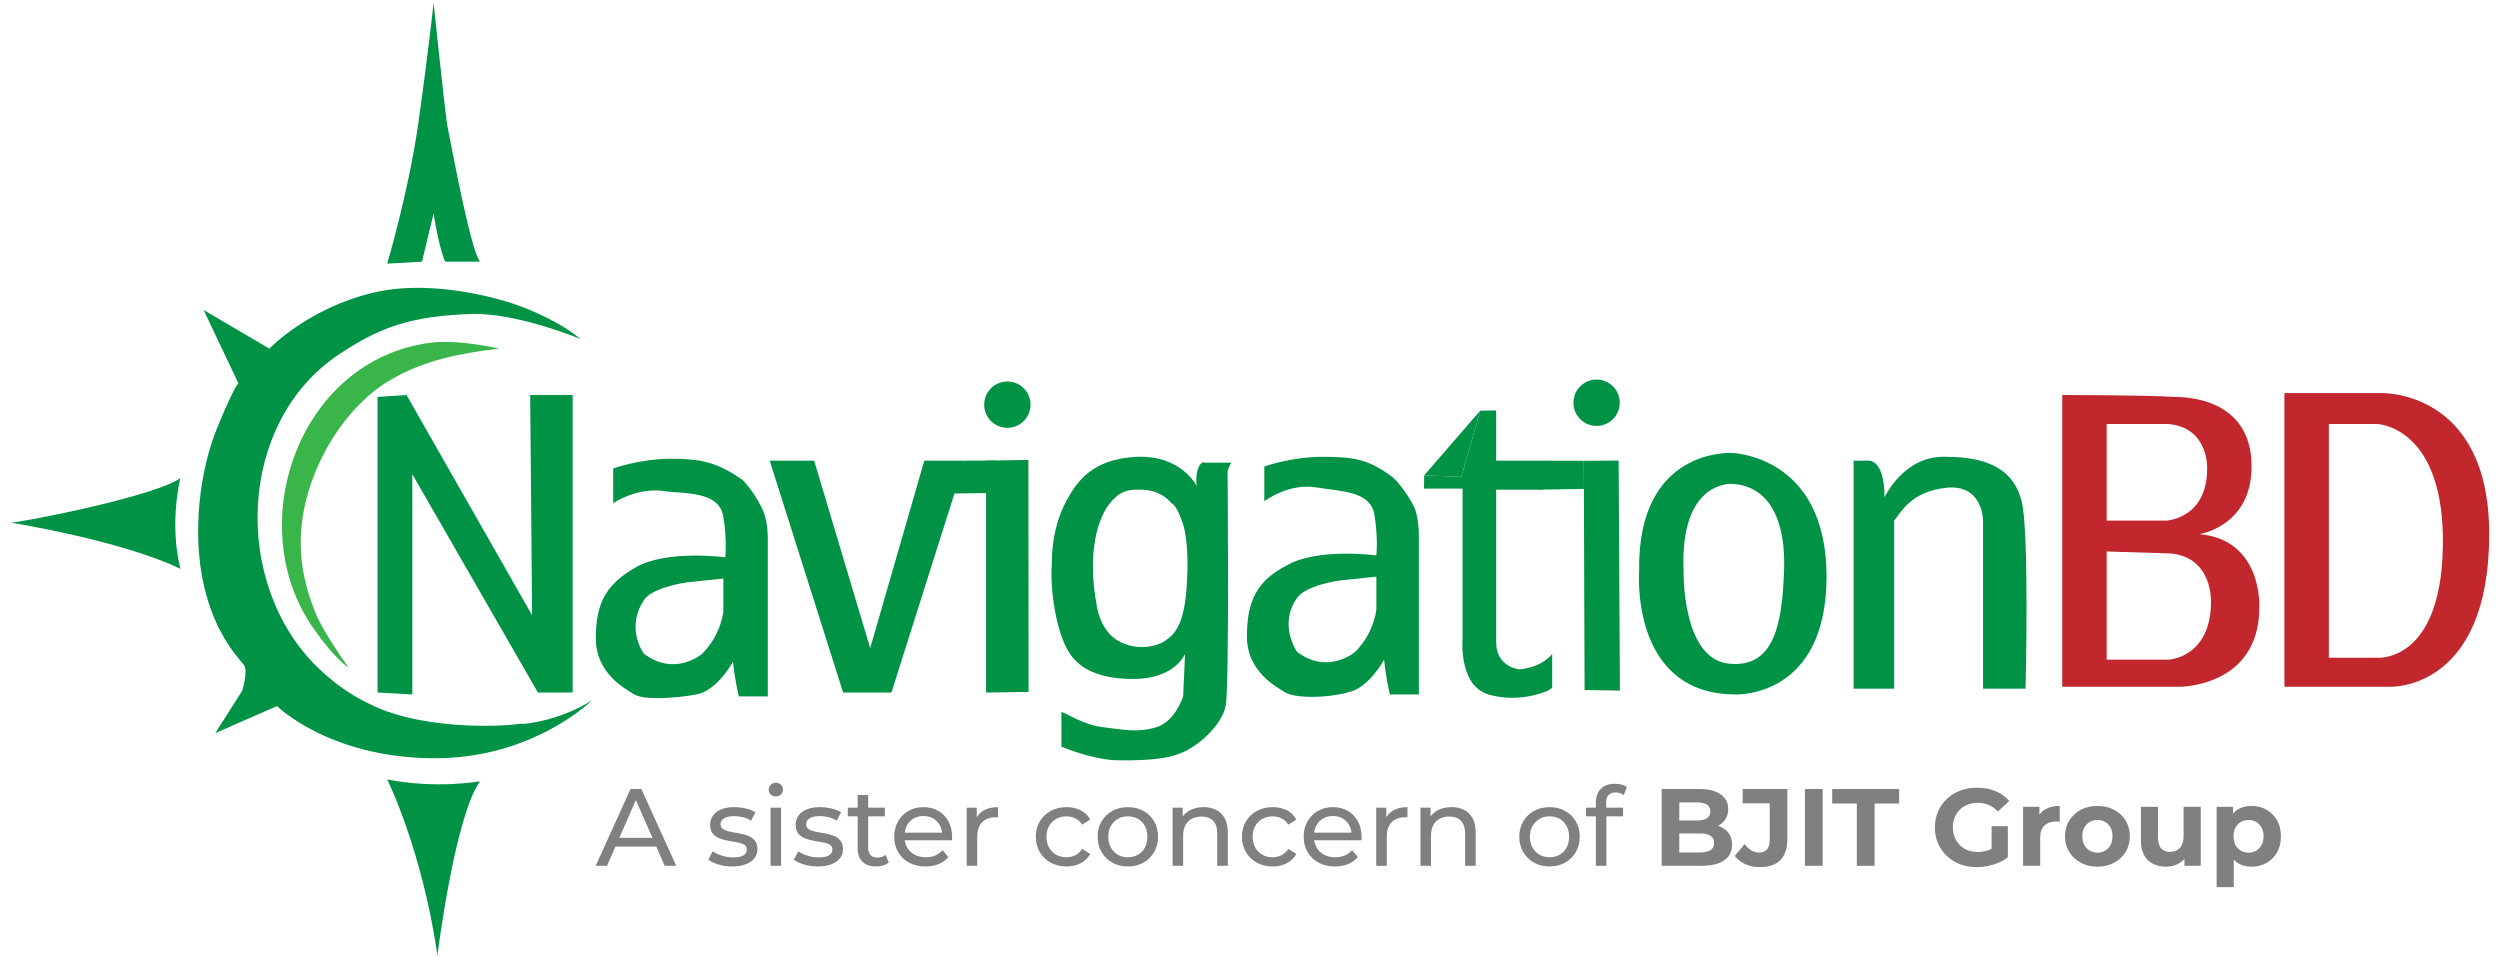 <svg width="147" height="57" viewBox="0 0 147 57" fill="none" xmlns="http://www.w3.org/2000/svg">
<path d="M34.809 41.175C34.809 41.175 31.287 44.698 25.267 44.584C19.246 44.47 16.292 41.516 16.292 41.516L12.657 43.107L14.246 40.608C14.246 40.608 14.587 39.472 14.361 39.13C14.134 38.789 12.657 37.426 11.974 34.359C11.293 31.293 11.748 27.656 12.77 25.157C13.792 22.659 14.02 22.544 14.02 22.544L11.974 18.228L15.837 20.5C15.837 20.5 18.11 18.114 21.971 17.205C25.834 16.297 30.265 17.888 30.265 17.888C30.265 17.888 32.651 18.681 34.128 19.932C34.128 19.932 30.605 18.455 27.88 18.455C24.131 18.569 22.313 19.25 19.927 20.841C13.916 24.848 13.653 34.364 18.678 39.245C19.58 40.121 20.607 40.867 21.744 41.402C25.153 43.107 30.493 42.652 30.605 42.538C30.493 42.652 32.877 42.426 34.809 41.175Z" fill="#009245"/>
<path d="M22.768 15.501C22.768 15.501 24.018 11.297 24.585 7.322C25.154 3.346 25.495 0.165 25.495 0.165C25.495 0.165 26.062 5.619 26.29 7.322C26.631 9.025 27.653 14.592 28.22 15.387H26.176C26.176 15.387 25.835 14.706 25.495 12.548L24.813 15.387L22.768 15.501Z" fill="#009245"/>
<path d="M10.61 28.111C10.61 28.111 9.929 30.724 10.61 33.451C10.61 33.451 7.883 31.974 0.613 30.724C0.613 30.838 9.019 29.247 10.61 28.111Z" fill="#009245"/>
<path d="M22.768 45.833C22.768 45.833 24.813 49.923 25.721 56.171C25.721 56.171 26.743 47.991 28.22 45.947C28.108 45.947 25.721 46.4 22.768 45.833Z" fill="#009245"/>
<path d="M29.355 20.5C29.355 20.5 26.968 19.933 25.265 20.159C17.544 21.189 14.178 30.922 18.448 36.973C19.813 38.904 20.494 39.245 20.494 39.245C20.494 39.245 19.017 37.199 18.562 36.063C18.108 34.927 17.312 32.769 17.881 29.928C18.466 27.004 20.365 23.851 22.993 22.317C24.954 21.173 27.128 20.757 29.355 20.5Z" fill="#39B54A"/>
<path d="M22.199 23.34V40.72L24.245 40.834V27.884L31.629 40.72H33.673V23.226H31.174L31.288 36.178L23.903 23.226L22.199 23.34Z" fill="#009245"/>
<path d="M45.26 27.089L49.576 40.721H52.417L56.733 27.089H54.349L51.167 38.108L47.873 27.089H45.26Z" fill="#009245"/>
<path d="M57.982 27.089V40.721L60.48 40.685L60.47 27.043L57.982 27.089Z" fill="#009245"/>
<path d="M59.234 22.431C59.987 22.431 60.596 23.041 60.596 23.794C60.596 24.547 59.987 25.158 59.234 25.158C58.481 25.158 57.871 24.547 57.871 23.794C57.871 23.041 58.481 22.431 59.234 22.431Z" fill="#009245"/>
<path d="M69.796 34.132C69.681 36.859 69 37.312 68.545 37.654C68.092 37.995 66.842 38.336 65.706 37.654C64.57 36.971 64.456 35.382 64.456 35.382C64.456 35.382 64.115 33.791 64.343 32.086C64.456 31.178 64.796 29.928 65.592 29.247C66.047 28.792 66.615 28.792 66.956 28.792C67.297 28.792 68.205 28.792 68.886 29.587C69.114 29.702 69.341 30.156 69.569 30.838C69.681 31.178 69.91 32.315 69.796 34.132ZM72.409 27.203H70.818C70.705 27.089 70.25 27.429 70.363 28.566C70.363 28.566 69.455 26.748 66.842 26.862C64.229 26.975 63.32 28.339 62.752 29.361C62.184 30.383 61.843 31.633 61.843 33.222C61.73 34.813 62.184 37.995 63.32 38.903C63.32 38.903 64.115 39.925 66.615 39.925C69.114 39.925 69.681 38.448 69.681 38.448L69.569 40.949C69.569 40.949 69.114 42.425 67.978 42.766C66.842 43.107 65.933 42.88 64.91 42.766C63.774 42.652 62.752 41.971 62.412 41.856V43.902C62.412 43.902 64.003 44.584 65.479 44.698C65.479 44.698 68.092 44.81 69.227 44.357C70.363 44.015 71.841 42.652 72.068 41.516C72.294 40.38 72.182 27.77 72.182 27.77C72.182 27.77 72.182 27.544 72.409 27.203Z" fill="#009245"/>
<path d="M87.038 24.146L85.93 28.032L83.741 27.956L83.732 28.73H85.998V37.591C85.998 37.591 85.76 40.301 87.52 40.834C87.52 40.834 88.776 41.273 90.362 40.834C90.362 40.834 91.269 40.608 91.269 40.38V38.45C91.269 38.45 90.702 39.243 89.338 39.358C89.338 39.358 87.975 39.243 87.975 37.767V28.794H90.474C90.474 28.794 91.155 28.794 91.269 28.339C91.384 27.77 91.269 27.089 91.269 27.089H87.975V24.135L87.038 24.146Z" fill="#009245"/>
<path d="M93.127 27.095L93.173 40.573L95.251 40.607L95.177 27.083L93.127 27.095Z" fill="#009245"/>
<path d="M93.88 22.317C94.633 22.317 95.243 22.927 95.243 23.68C95.243 24.433 94.633 25.044 93.88 25.044C93.127 25.044 92.518 24.433 92.518 23.68C92.518 22.927 93.127 22.317 93.88 22.317Z" fill="#009245"/>
<path d="M108.992 27.089H109.788C109.788 27.089 110.81 26.862 110.81 29.247C110.81 29.247 111.946 26.748 114.445 26.862C116.945 26.862 118.422 27.656 118.875 29.475C119.33 31.293 119.103 40.494 119.103 40.494H116.604V30.611C116.604 30.611 116.604 28.451 114.445 28.68C112.401 28.906 111.832 30.042 111.379 30.611V40.494H108.992V27.089Z" fill="#009245"/>
<path d="M127.508 38.79H123.873V32.428L127.622 32.542C130.12 32.769 130.006 35.382 130.006 35.382C130.006 38.676 127.508 38.79 127.508 38.79ZM123.873 24.93H127.508C129.894 25.158 129.78 27.543 129.78 27.543C129.78 30.497 127.393 30.611 127.393 30.611H123.873V24.93ZM129.325 31.406C129.325 31.406 132.393 30.951 132.393 27.43C132.393 23.908 129.439 23.339 127.848 23.339C126.145 23.227 121.26 23.227 121.26 23.227V40.381H128.189C128.189 40.381 132.847 40.381 132.847 35.722C132.847 35.722 133.074 31.747 129.325 31.406Z" fill="#C1272D"/>
<path d="M139.777 38.676H136.937V24.93H139.777C139.777 24.93 143.526 25.044 143.64 31.519C143.752 39.017 139.777 38.676 139.777 38.676ZM140.003 23.113H134.324V40.379H140.572C140.572 40.379 146.365 40.608 146.365 31.406C146.365 22.885 140.003 23.113 140.003 23.113Z" fill="#C1272D"/>
<path d="M101.608 39.017C98.881 38.676 98.995 33.565 98.995 33.565C98.769 28.225 101.835 28.451 101.835 28.451C104.107 28.565 105.017 30.724 104.903 33.565C104.788 36.404 104.448 39.358 101.608 39.017ZM101.835 26.634C101.835 26.634 96.268 26.293 96.382 33.565C96.382 33.565 95.815 40.834 102.063 40.834C102.063 40.834 107.401 41.063 107.401 33.905C107.401 26.748 101.835 26.634 101.835 26.634Z" fill="#009245"/>
<path d="M80.93 35.836C80.93 35.836 80.816 37.199 79.68 38.335C79.68 38.335 78.091 39.699 76.272 38.335C76.272 38.335 75.137 36.746 76.272 35.155C76.272 35.155 76.614 34.474 78.772 34.133L80.93 33.905V35.836ZM83.203 29.929C82.748 28.907 81.953 28.112 81.953 28.112C80.476 26.976 79.568 26.861 77.75 26.861C75.931 26.861 74.342 27.43 74.342 27.43V29.474C74.342 29.474 75.819 28.338 77.522 28.679C78.999 28.907 80.59 28.907 80.816 30.27C81.045 31.632 80.93 32.656 80.93 32.656C80.93 32.656 77.522 32.201 75.705 33.223C73.887 34.133 73.318 35.381 73.318 37.427C73.318 39.471 75.023 40.381 75.591 40.721C76.159 41.062 77.977 41.062 79.227 40.721C80.476 40.495 81.385 38.79 81.385 38.79C81.498 39.926 81.726 40.835 81.726 40.835H83.429V31.52C83.429 30.496 83.203 29.929 83.203 29.929Z" fill="#009245"/>
<path d="M42.533 35.95C42.533 35.95 42.419 37.312 41.283 38.448C41.283 38.448 39.694 39.813 37.875 38.448C37.875 38.448 36.74 36.972 37.875 35.268C37.875 35.268 38.217 34.587 40.375 34.246L42.533 34.018V35.95ZM44.919 30.157C44.465 29.02 43.669 28.225 43.669 28.225C42.193 27.201 41.283 26.975 39.465 26.975C37.648 26.975 36.057 27.544 36.057 27.544V29.588C36.057 29.588 37.534 28.566 39.239 28.906C40.716 29.02 42.307 29.02 42.533 30.383C42.76 31.746 42.647 32.77 42.647 32.77C42.647 32.77 39.239 32.315 37.422 33.337C35.604 34.359 35.035 35.495 35.035 37.541C35.035 39.584 36.74 40.494 37.307 40.835C37.875 41.175 39.694 41.061 40.942 40.835C42.193 40.606 43.1 38.903 43.1 38.903C43.215 40.039 43.443 40.949 43.443 40.949H45.146V31.633C45.146 30.724 44.919 30.157 44.919 30.157Z" fill="#009245"/>
<path d="M56.734 27.089L58.563 27.077L58.597 28.986L55.836 29.02L56.734 27.089Z" fill="#009245"/>
<path d="M91.268 27.089L93.126 27.094L93.136 28.748L90.473 28.792L91.268 27.089Z" fill="#009245"/>
<path d="M83.738 27.955L87.036 24.146L85.927 28.032L83.738 27.955Z" fill="#009245"/>
<path d="M35.9 49.781L36.074 49.264H38.615L38.803 49.781H35.9ZM35.029 50.909L37.073 46.394H37.712L39.764 50.909H39.086L37.261 46.756H37.518L35.693 50.909H35.029Z" fill="#808080"/>
<path d="M43.058 50.949C42.774 50.949 42.505 50.91 42.248 50.833C41.992 50.755 41.792 50.66 41.647 50.549L41.904 50.059C42.051 50.158 42.23 50.241 42.445 50.31C42.66 50.38 42.88 50.414 43.104 50.414C43.392 50.414 43.599 50.373 43.725 50.29C43.852 50.209 43.915 50.095 43.915 49.95C43.915 49.842 43.878 49.757 43.8 49.697C43.723 49.637 43.62 49.593 43.493 49.562C43.366 49.532 43.226 49.505 43.071 49.482C42.916 49.457 42.761 49.428 42.607 49.391C42.452 49.355 42.31 49.302 42.181 49.236C42.052 49.169 41.948 49.078 41.871 48.959C41.793 48.841 41.756 48.683 41.756 48.484C41.756 48.279 41.814 48.098 41.93 47.943C42.046 47.788 42.211 47.669 42.422 47.584C42.636 47.501 42.889 47.459 43.182 47.459C43.405 47.459 43.632 47.487 43.862 47.54C44.092 47.593 44.279 47.669 44.426 47.769L44.162 48.259C44.007 48.155 43.845 48.085 43.678 48.046C43.51 48.008 43.342 47.989 43.174 47.989C42.903 47.989 42.701 48.033 42.569 48.121C42.434 48.209 42.369 48.321 42.369 48.458C42.369 48.575 42.408 48.665 42.488 48.727C42.567 48.789 42.67 48.838 42.797 48.872C42.924 48.906 43.065 48.936 43.219 48.959C43.374 48.983 43.529 49.012 43.684 49.05C43.839 49.086 43.979 49.136 44.106 49.201C44.233 49.265 44.336 49.356 44.416 49.472C44.496 49.588 44.536 49.742 44.536 49.937C44.536 50.142 44.474 50.321 44.355 50.471C44.233 50.623 44.064 50.739 43.845 50.823C43.627 50.906 43.364 50.949 43.058 50.949Z" fill="#808080"/>
<path d="M45.308 47.492H45.928V50.91H45.308V47.492ZM45.618 46.833C45.499 46.833 45.398 46.794 45.318 46.718C45.24 46.639 45.199 46.545 45.199 46.434C45.199 46.317 45.24 46.22 45.318 46.144C45.398 46.066 45.499 46.026 45.618 46.026C45.739 46.026 45.84 46.066 45.918 46.141C45.998 46.215 46.037 46.308 46.037 46.421C46.037 46.537 45.999 46.634 45.921 46.714C45.845 46.794 45.742 46.833 45.618 46.833Z" fill="#808080"/>
<path d="M48.089 50.949C47.806 50.949 47.537 50.91 47.279 50.833C47.023 50.755 46.823 50.66 46.678 50.549L46.935 50.059C47.082 50.158 47.261 50.241 47.476 50.31C47.692 50.38 47.912 50.414 48.135 50.414C48.423 50.414 48.63 50.373 48.756 50.29C48.883 50.209 48.947 50.095 48.947 49.95C48.947 49.842 48.909 49.757 48.831 49.697C48.754 49.637 48.652 49.593 48.525 49.562C48.397 49.532 48.257 49.505 48.102 49.482C47.947 49.457 47.793 49.428 47.638 49.391C47.483 49.355 47.341 49.302 47.212 49.236C47.084 49.169 46.979 49.078 46.903 48.959C46.824 48.841 46.787 48.683 46.787 48.484C46.787 48.279 46.846 48.098 46.961 47.943C47.077 47.788 47.242 47.669 47.454 47.584C47.667 47.501 47.92 47.459 48.213 47.459C48.437 47.459 48.663 47.487 48.893 47.54C49.123 47.593 49.31 47.669 49.457 47.769L49.193 48.259C49.038 48.155 48.877 48.085 48.709 48.046C48.541 48.008 48.373 47.989 48.205 47.989C47.934 47.989 47.732 48.033 47.6 48.121C47.465 48.209 47.4 48.321 47.4 48.458C47.4 48.575 47.439 48.665 47.519 48.727C47.599 48.789 47.701 48.838 47.828 48.872C47.956 48.906 48.096 48.936 48.251 48.959C48.406 48.983 48.56 49.012 48.715 49.05C48.87 49.086 49.01 49.136 49.137 49.201C49.264 49.265 49.367 49.356 49.447 49.472C49.527 49.588 49.568 49.742 49.568 49.937C49.568 50.142 49.506 50.321 49.387 50.471C49.264 50.623 49.095 50.739 48.877 50.823C48.658 50.906 48.396 50.949 48.089 50.949Z" fill="#808080"/>
<path d="M51.514 50.949C51.17 50.949 50.903 50.856 50.715 50.672C50.524 50.486 50.43 50.222 50.43 49.878V46.743H51.049V49.852C51.049 50.038 51.095 50.179 51.188 50.277C51.281 50.377 51.413 50.427 51.586 50.427C51.778 50.427 51.939 50.373 52.07 50.264L52.262 50.709C52.167 50.792 52.055 50.853 51.923 50.89C51.793 50.929 51.656 50.949 51.514 50.949ZM49.85 47.492H52.031V48.002H49.85V47.492Z" fill="#808080"/>
<path d="M54.419 50.949C54.054 50.949 53.731 50.874 53.454 50.722C53.177 50.572 52.962 50.367 52.808 50.103C52.657 49.842 52.58 49.54 52.58 49.201C52.58 48.861 52.653 48.561 52.803 48.297C52.95 48.036 53.156 47.831 53.416 47.682C53.675 47.534 53.969 47.459 54.295 47.459C54.627 47.459 54.919 47.532 55.173 47.679C55.426 47.824 55.625 48.029 55.77 48.295C55.913 48.559 55.985 48.867 55.985 49.221C55.985 49.245 55.985 49.276 55.983 49.311C55.98 49.345 55.977 49.377 55.974 49.407H53.064V48.962H55.651L55.398 49.117C55.403 48.897 55.358 48.701 55.265 48.53C55.169 48.359 55.038 48.223 54.873 48.127C54.707 48.029 54.515 47.982 54.295 47.982C54.081 47.982 53.889 48.029 53.721 48.127C53.553 48.223 53.423 48.359 53.328 48.533C53.234 48.708 53.186 48.906 53.186 49.13V49.232C53.186 49.461 53.239 49.664 53.344 49.842C53.449 50.021 53.597 50.16 53.786 50.259C53.975 50.357 54.192 50.408 54.438 50.408C54.64 50.408 54.825 50.373 54.989 50.303C55.154 50.235 55.299 50.132 55.424 49.994L55.767 50.395C55.612 50.575 55.419 50.712 55.19 50.807C54.958 50.901 54.702 50.949 54.419 50.949Z" fill="#808080"/>
<path d="M56.842 50.91V47.492H57.435V48.421L57.376 48.188C57.471 47.952 57.631 47.77 57.854 47.647C58.079 47.521 58.353 47.459 58.68 47.459V48.059C58.654 48.054 58.63 48.053 58.605 48.053H58.539C58.208 48.053 57.945 48.152 57.751 48.349C57.557 48.546 57.461 48.833 57.461 49.207V50.91H56.842Z" fill="#808080"/>
<path d="M62.712 50.949C62.365 50.949 62.054 50.874 61.78 50.722C61.508 50.572 61.293 50.367 61.139 50.103C60.984 49.842 60.906 49.54 60.906 49.201C60.906 48.861 60.984 48.561 61.139 48.297C61.293 48.036 61.508 47.831 61.78 47.682C62.054 47.534 62.365 47.459 62.712 47.459C63.022 47.459 63.297 47.521 63.542 47.643C63.783 47.765 63.972 47.948 64.106 48.188L63.635 48.491C63.522 48.323 63.387 48.199 63.226 48.121C63.064 48.041 62.892 48.002 62.706 48.002C62.483 48.002 62.282 48.051 62.106 48.148C61.93 48.248 61.791 48.386 61.687 48.566C61.584 48.743 61.532 48.955 61.532 49.201C61.532 49.446 61.584 49.659 61.687 49.839C61.791 50.02 61.93 50.16 62.106 50.259C62.282 50.357 62.483 50.408 62.706 50.408C62.892 50.408 63.064 50.367 63.226 50.289C63.387 50.207 63.522 50.085 63.635 49.917L64.106 50.214C63.972 50.45 63.783 50.631 63.542 50.758C63.297 50.885 63.022 50.949 62.712 50.949Z" fill="#808080"/>
<path d="M66.319 50.407C66.539 50.407 66.735 50.358 66.911 50.259C67.084 50.159 67.22 50.019 67.32 49.837C67.418 49.654 67.466 49.442 67.466 49.201C67.466 48.956 67.418 48.745 67.32 48.565C67.22 48.388 67.084 48.249 66.911 48.15C66.735 48.05 66.539 48.001 66.319 48.001C66.101 48.001 65.903 48.05 65.732 48.15C65.561 48.249 65.422 48.388 65.32 48.565C65.217 48.745 65.165 48.956 65.165 49.201C65.165 49.442 65.217 49.654 65.32 49.837C65.422 50.019 65.561 50.159 65.732 50.259C65.903 50.358 66.101 50.407 66.319 50.407ZM66.319 50.948C65.975 50.948 65.67 50.873 65.403 50.723C65.137 50.572 64.925 50.365 64.772 50.101C64.617 49.837 64.539 49.537 64.539 49.201C64.539 48.862 64.617 48.56 64.772 48.298C64.925 48.035 65.137 47.83 65.403 47.682C65.67 47.533 65.975 47.46 66.319 47.46C66.658 47.46 66.963 47.533 67.232 47.682C67.501 47.83 67.711 48.034 67.864 48.295C68.016 48.555 68.093 48.857 68.093 49.201C68.093 49.54 68.016 49.842 67.864 50.104C67.711 50.366 67.501 50.572 67.232 50.723C66.963 50.873 66.658 50.948 66.319 50.948Z" fill="#808080"/>
<path d="M70.775 47.459C71.053 47.459 71.3 47.513 71.513 47.621C71.727 47.728 71.893 47.891 72.014 48.111C72.134 48.33 72.195 48.607 72.195 48.943V50.91H71.573V49.014C71.573 48.682 71.494 48.432 71.332 48.264C71.171 48.098 70.944 48.013 70.653 48.013C70.433 48.013 70.242 48.056 70.079 48.142C69.914 48.229 69.789 48.356 69.701 48.524C69.613 48.691 69.569 48.9 69.569 49.15V50.91H68.949V47.492H69.543V48.414L69.446 48.168C69.559 47.945 69.73 47.77 69.963 47.647C70.195 47.521 70.465 47.459 70.775 47.459Z" fill="#808080"/>
<path d="M74.833 50.949C74.486 50.949 74.175 50.874 73.901 50.722C73.629 50.572 73.414 50.367 73.26 50.103C73.106 49.842 73.027 49.54 73.027 49.201C73.027 48.861 73.106 48.561 73.26 48.297C73.414 48.036 73.629 47.831 73.901 47.682C74.175 47.534 74.486 47.459 74.833 47.459C75.143 47.459 75.419 47.521 75.663 47.643C75.904 47.765 76.093 47.948 76.227 48.188L75.756 48.491C75.644 48.323 75.508 48.199 75.347 48.121C75.186 48.041 75.013 48.002 74.827 48.002C74.604 48.002 74.403 48.051 74.227 48.148C74.051 48.248 73.912 48.386 73.808 48.566C73.705 48.743 73.653 48.955 73.653 49.201C73.653 49.446 73.705 49.659 73.808 49.839C73.912 50.02 74.051 50.16 74.227 50.259C74.403 50.357 74.604 50.408 74.827 50.408C75.013 50.408 75.186 50.367 75.347 50.289C75.508 50.207 75.644 50.085 75.756 49.917L76.227 50.214C76.093 50.45 75.904 50.631 75.663 50.758C75.419 50.885 75.143 50.949 74.833 50.949Z" fill="#808080"/>
<path d="M78.495 50.949C78.13 50.949 77.807 50.874 77.53 50.722C77.253 50.572 77.038 50.367 76.885 50.103C76.733 49.842 76.656 49.54 76.656 49.201C76.656 48.861 76.73 48.561 76.88 48.297C77.026 48.036 77.232 47.831 77.492 47.682C77.752 47.534 78.045 47.459 78.371 47.459C78.704 47.459 78.995 47.532 79.25 47.679C79.502 47.824 79.701 48.029 79.846 48.295C79.99 48.559 80.061 48.867 80.061 49.221C80.061 49.245 80.061 49.276 80.06 49.311C80.056 49.345 80.053 49.377 80.05 49.407H77.14V48.962H79.727L79.475 49.117C79.479 48.897 79.434 48.701 79.341 48.53C79.245 48.359 79.114 48.223 78.95 48.127C78.783 48.029 78.591 47.982 78.371 47.982C78.157 47.982 77.965 48.029 77.797 48.127C77.629 48.223 77.499 48.359 77.404 48.533C77.31 48.708 77.263 48.906 77.263 49.13V49.232C77.263 49.461 77.315 49.664 77.421 49.842C77.525 50.021 77.673 50.16 77.862 50.259C78.052 50.357 78.268 50.408 78.514 50.408C78.717 50.408 78.901 50.373 79.065 50.303C79.23 50.235 79.375 50.132 79.501 49.994L79.843 50.395C79.688 50.575 79.496 50.712 79.266 50.807C79.034 50.901 78.778 50.949 78.495 50.949Z" fill="#808080"/>
<path d="M80.922 50.91V47.492H81.515V48.421L81.457 48.188C81.551 47.952 81.711 47.77 81.934 47.647C82.159 47.521 82.433 47.459 82.76 47.459V48.059C82.734 48.054 82.71 48.053 82.686 48.053H82.619C82.288 48.053 82.025 48.152 81.831 48.349C81.637 48.546 81.541 48.833 81.541 49.207V50.91H80.922Z" fill="#808080"/>
<path d="M85.349 47.459C85.628 47.459 85.874 47.513 86.087 47.621C86.301 47.728 86.467 47.891 86.588 48.111C86.709 48.33 86.769 48.607 86.769 48.943V50.91H86.148V49.014C86.148 48.682 86.068 48.432 85.906 48.264C85.745 48.098 85.519 48.013 85.227 48.013C85.007 48.013 84.816 48.056 84.653 48.142C84.488 48.229 84.363 48.356 84.275 48.524C84.187 48.691 84.143 48.9 84.143 49.15V50.91H83.523V47.492H84.117V48.414L84.021 48.168C84.133 47.945 84.304 47.77 84.537 47.647C84.769 47.521 85.039 47.459 85.349 47.459Z" fill="#808080"/>
<path d="M91.114 50.407C91.334 50.407 91.53 50.358 91.706 50.259C91.878 50.159 92.015 50.019 92.115 49.837C92.213 49.654 92.261 49.442 92.261 49.201C92.261 48.956 92.213 48.745 92.115 48.565C92.015 48.388 91.878 48.249 91.706 48.15C91.53 48.05 91.334 48.001 91.114 48.001C90.895 48.001 90.698 48.05 90.527 48.15C90.356 48.249 90.217 48.388 90.115 48.565C90.012 48.745 89.96 48.956 89.96 49.201C89.96 49.442 90.012 49.654 90.115 49.837C90.217 50.019 90.356 50.159 90.527 50.259C90.698 50.358 90.895 50.407 91.114 50.407ZM91.114 50.948C90.77 50.948 90.465 50.873 90.198 50.723C89.932 50.572 89.72 50.365 89.567 50.101C89.412 49.837 89.334 49.537 89.334 49.201C89.334 48.862 89.412 48.56 89.567 48.298C89.72 48.035 89.932 47.83 90.198 47.682C90.465 47.533 90.77 47.46 91.114 47.46C91.453 47.46 91.758 47.533 92.027 47.682C92.296 47.83 92.506 48.034 92.659 48.295C92.811 48.555 92.887 48.857 92.887 49.201C92.887 49.54 92.811 49.842 92.659 50.104C92.506 50.366 92.296 50.572 92.027 50.723C91.758 50.873 91.453 50.948 91.114 50.948Z" fill="#808080"/>
<path d="M93.836 50.91V47.189C93.836 46.853 93.934 46.586 94.129 46.385C94.325 46.184 94.604 46.085 94.966 46.085C95.098 46.085 95.227 46.101 95.349 46.134C95.471 46.165 95.575 46.215 95.662 46.286L95.474 46.757C95.411 46.705 95.337 46.665 95.256 46.636C95.173 46.608 95.088 46.595 94.997 46.595C94.816 46.595 94.679 46.646 94.584 46.747C94.49 46.848 94.442 46.996 94.442 47.195V47.653L94.456 47.937V50.91H93.836ZM93.256 47.492H95.437V48.002H93.256V47.492Z" fill="#808080"/>
<path d="M98.743 50.123H99.963C100.233 50.123 100.439 50.079 100.577 49.991C100.717 49.903 100.789 49.763 100.789 49.569C100.789 49.38 100.717 49.238 100.577 49.145C100.439 49.054 100.233 49.006 99.963 49.006H98.665V48.245H99.782C100.036 48.245 100.23 48.203 100.365 48.113C100.501 48.025 100.569 47.891 100.569 47.711C100.569 47.534 100.501 47.402 100.365 47.314C100.23 47.226 100.036 47.182 99.782 47.182H98.743V50.123ZM97.705 50.91V46.395H99.91C100.478 46.395 100.905 46.503 101.19 46.718C101.477 46.933 101.62 47.217 101.62 47.569C101.62 47.805 101.562 48.01 101.446 48.185C101.33 48.359 101.17 48.493 100.968 48.587C100.766 48.682 100.535 48.729 100.272 48.729L100.395 48.465C100.678 48.465 100.929 48.511 101.149 48.604C101.368 48.697 101.539 48.834 101.663 49.013C101.785 49.194 101.845 49.415 101.845 49.678C101.845 50.064 101.694 50.367 101.389 50.584C101.082 50.801 100.634 50.91 100.039 50.91H97.705Z" fill="#808080"/>
<path d="M103.472 50.987C103.166 50.987 102.887 50.931 102.63 50.816C102.375 50.702 102.165 50.541 102.002 50.329L102.582 49.633C102.706 49.796 102.838 49.92 102.975 50.003C103.112 50.088 103.262 50.13 103.42 50.13C103.847 50.13 104.059 49.881 104.059 49.38V47.234H102.471V46.394H105.097V49.323C105.097 49.882 104.96 50.3 104.685 50.575C104.409 50.851 104.005 50.987 103.472 50.987Z" fill="#808080"/>
<path d="M106.129 46.395H107.174V50.91H106.129V46.395Z" fill="#808080"/>
<path d="M109.18 50.91V47.246H107.734V46.395H111.669V47.246H110.225V50.91H109.18Z" fill="#808080"/>
<path d="M117.106 50.278V48.581H118.062V50.413L117.106 50.278ZM116.236 50.987C115.879 50.987 115.551 50.93 115.252 50.818C114.953 50.702 114.692 50.54 114.472 50.33C114.251 50.12 114.078 49.872 113.956 49.589C113.833 49.305 113.771 48.992 113.771 48.653C113.771 48.314 113.833 48.001 113.956 47.717C114.078 47.434 114.251 47.186 114.474 46.976C114.697 46.765 114.96 46.602 115.263 46.488C115.563 46.374 115.894 46.317 116.256 46.317C116.655 46.317 117.015 46.384 117.336 46.518C117.656 46.651 117.926 46.844 118.145 47.098L117.473 47.717C117.312 47.546 117.133 47.417 116.939 47.333C116.745 47.249 116.534 47.207 116.308 47.207C116.088 47.207 115.887 47.241 115.708 47.311C115.527 47.38 115.371 47.479 115.24 47.608C115.108 47.737 115.007 47.89 114.937 48.066C114.865 48.242 114.829 48.438 114.829 48.653C114.829 48.863 114.865 49.057 114.937 49.233C115.007 49.409 115.108 49.562 115.24 49.694C115.371 49.825 115.525 49.926 115.703 49.994C115.882 50.063 116.078 50.097 116.295 50.097C116.5 50.097 116.701 50.065 116.896 49.998C117.092 49.931 117.283 49.818 117.468 49.659L118.062 50.413C117.817 50.599 117.532 50.741 117.208 50.839C116.882 50.938 116.559 50.987 116.236 50.987Z" fill="#808080"/>
<path d="M118.957 50.91V47.44H119.917V48.421L119.782 48.136C119.886 47.891 120.051 47.705 120.279 47.578C120.507 47.451 120.784 47.388 121.112 47.388V48.317C121.068 48.313 121.03 48.31 120.995 48.307C120.96 48.305 120.924 48.303 120.885 48.303C120.61 48.303 120.387 48.382 120.217 48.54C120.048 48.696 119.963 48.941 119.963 49.272V50.91H118.957Z" fill="#808080"/>
<path d="M123.331 50.136C123.498 50.136 123.65 50.097 123.782 50.02C123.916 49.943 124.02 49.833 124.098 49.688C124.177 49.544 124.214 49.373 124.214 49.176C124.214 48.974 124.177 48.801 124.098 48.659C124.02 48.517 123.916 48.408 123.782 48.33C123.65 48.252 123.498 48.214 123.331 48.214C123.163 48.214 123.013 48.252 122.879 48.33C122.745 48.408 122.639 48.517 122.56 48.659C122.48 48.801 122.441 48.974 122.441 49.176C122.441 49.373 122.48 49.544 122.56 49.688C122.639 49.833 122.745 49.943 122.879 50.02C123.013 50.097 123.163 50.136 123.331 50.136ZM123.331 50.962C122.961 50.962 122.633 50.884 122.348 50.729C122.061 50.574 121.836 50.362 121.67 50.093C121.505 49.826 121.422 49.52 121.422 49.176C121.422 48.827 121.505 48.517 121.67 48.25C121.836 47.981 122.061 47.769 122.348 47.617C122.633 47.464 122.961 47.388 123.331 47.388C123.696 47.388 124.023 47.464 124.31 47.617C124.6 47.769 124.825 47.979 124.988 48.247C125.151 48.512 125.233 48.822 125.233 49.176C125.233 49.52 125.151 49.826 124.988 50.093C124.825 50.362 124.6 50.574 124.31 50.729C124.023 50.884 123.696 50.962 123.331 50.962Z" fill="#808080"/>
<path d="M127.37 50.962C127.082 50.962 126.824 50.906 126.599 50.794C126.372 50.681 126.198 50.512 126.073 50.282C125.949 50.05 125.887 49.757 125.887 49.4V47.439H126.892V49.252C126.892 49.54 126.954 49.752 127.077 49.888C127.199 50.023 127.372 50.091 127.595 50.091C127.75 50.091 127.888 50.057 128.009 49.99C128.128 49.925 128.223 49.821 128.293 49.681C128.361 49.542 128.395 49.366 128.395 49.156V47.439H129.403V50.91H128.447V49.956L128.622 50.233C128.504 50.474 128.335 50.655 128.108 50.778C127.882 50.901 127.636 50.962 127.37 50.962Z" fill="#808080"/>
<path d="M132.216 50.136C132.382 50.136 132.532 50.097 132.664 50.02C132.794 49.944 132.9 49.833 132.98 49.688C133.058 49.544 133.099 49.373 133.099 49.176C133.099 48.974 133.058 48.801 132.98 48.659C132.9 48.517 132.794 48.408 132.664 48.33C132.532 48.252 132.382 48.214 132.216 48.214C132.048 48.214 131.896 48.252 131.764 48.33C131.63 48.408 131.526 48.517 131.448 48.659C131.37 48.801 131.332 48.974 131.332 49.176C131.332 49.373 131.37 49.544 131.448 49.688C131.526 49.833 131.63 49.944 131.764 50.02C131.896 50.097 132.048 50.136 132.216 50.136ZM132.39 50.962C132.097 50.962 131.841 50.897 131.622 50.769C131.402 50.64 131.231 50.443 131.109 50.178C130.987 49.914 130.926 49.579 130.926 49.176C130.926 48.767 130.983 48.431 131.099 48.169C131.215 47.906 131.383 47.711 131.603 47.582C131.821 47.453 132.084 47.388 132.39 47.388C132.716 47.388 133.009 47.463 133.269 47.611C133.529 47.76 133.736 47.967 133.89 48.234C134.041 48.499 134.118 48.814 134.118 49.176C134.118 49.541 134.041 49.856 133.89 50.123C133.736 50.39 133.529 50.596 133.269 50.742C133.009 50.889 132.716 50.962 132.39 50.962ZM130.338 52.162V47.44H131.3V48.149L131.28 49.181L131.345 50.208V52.162H130.338Z" fill="#808080"/>
</svg>
